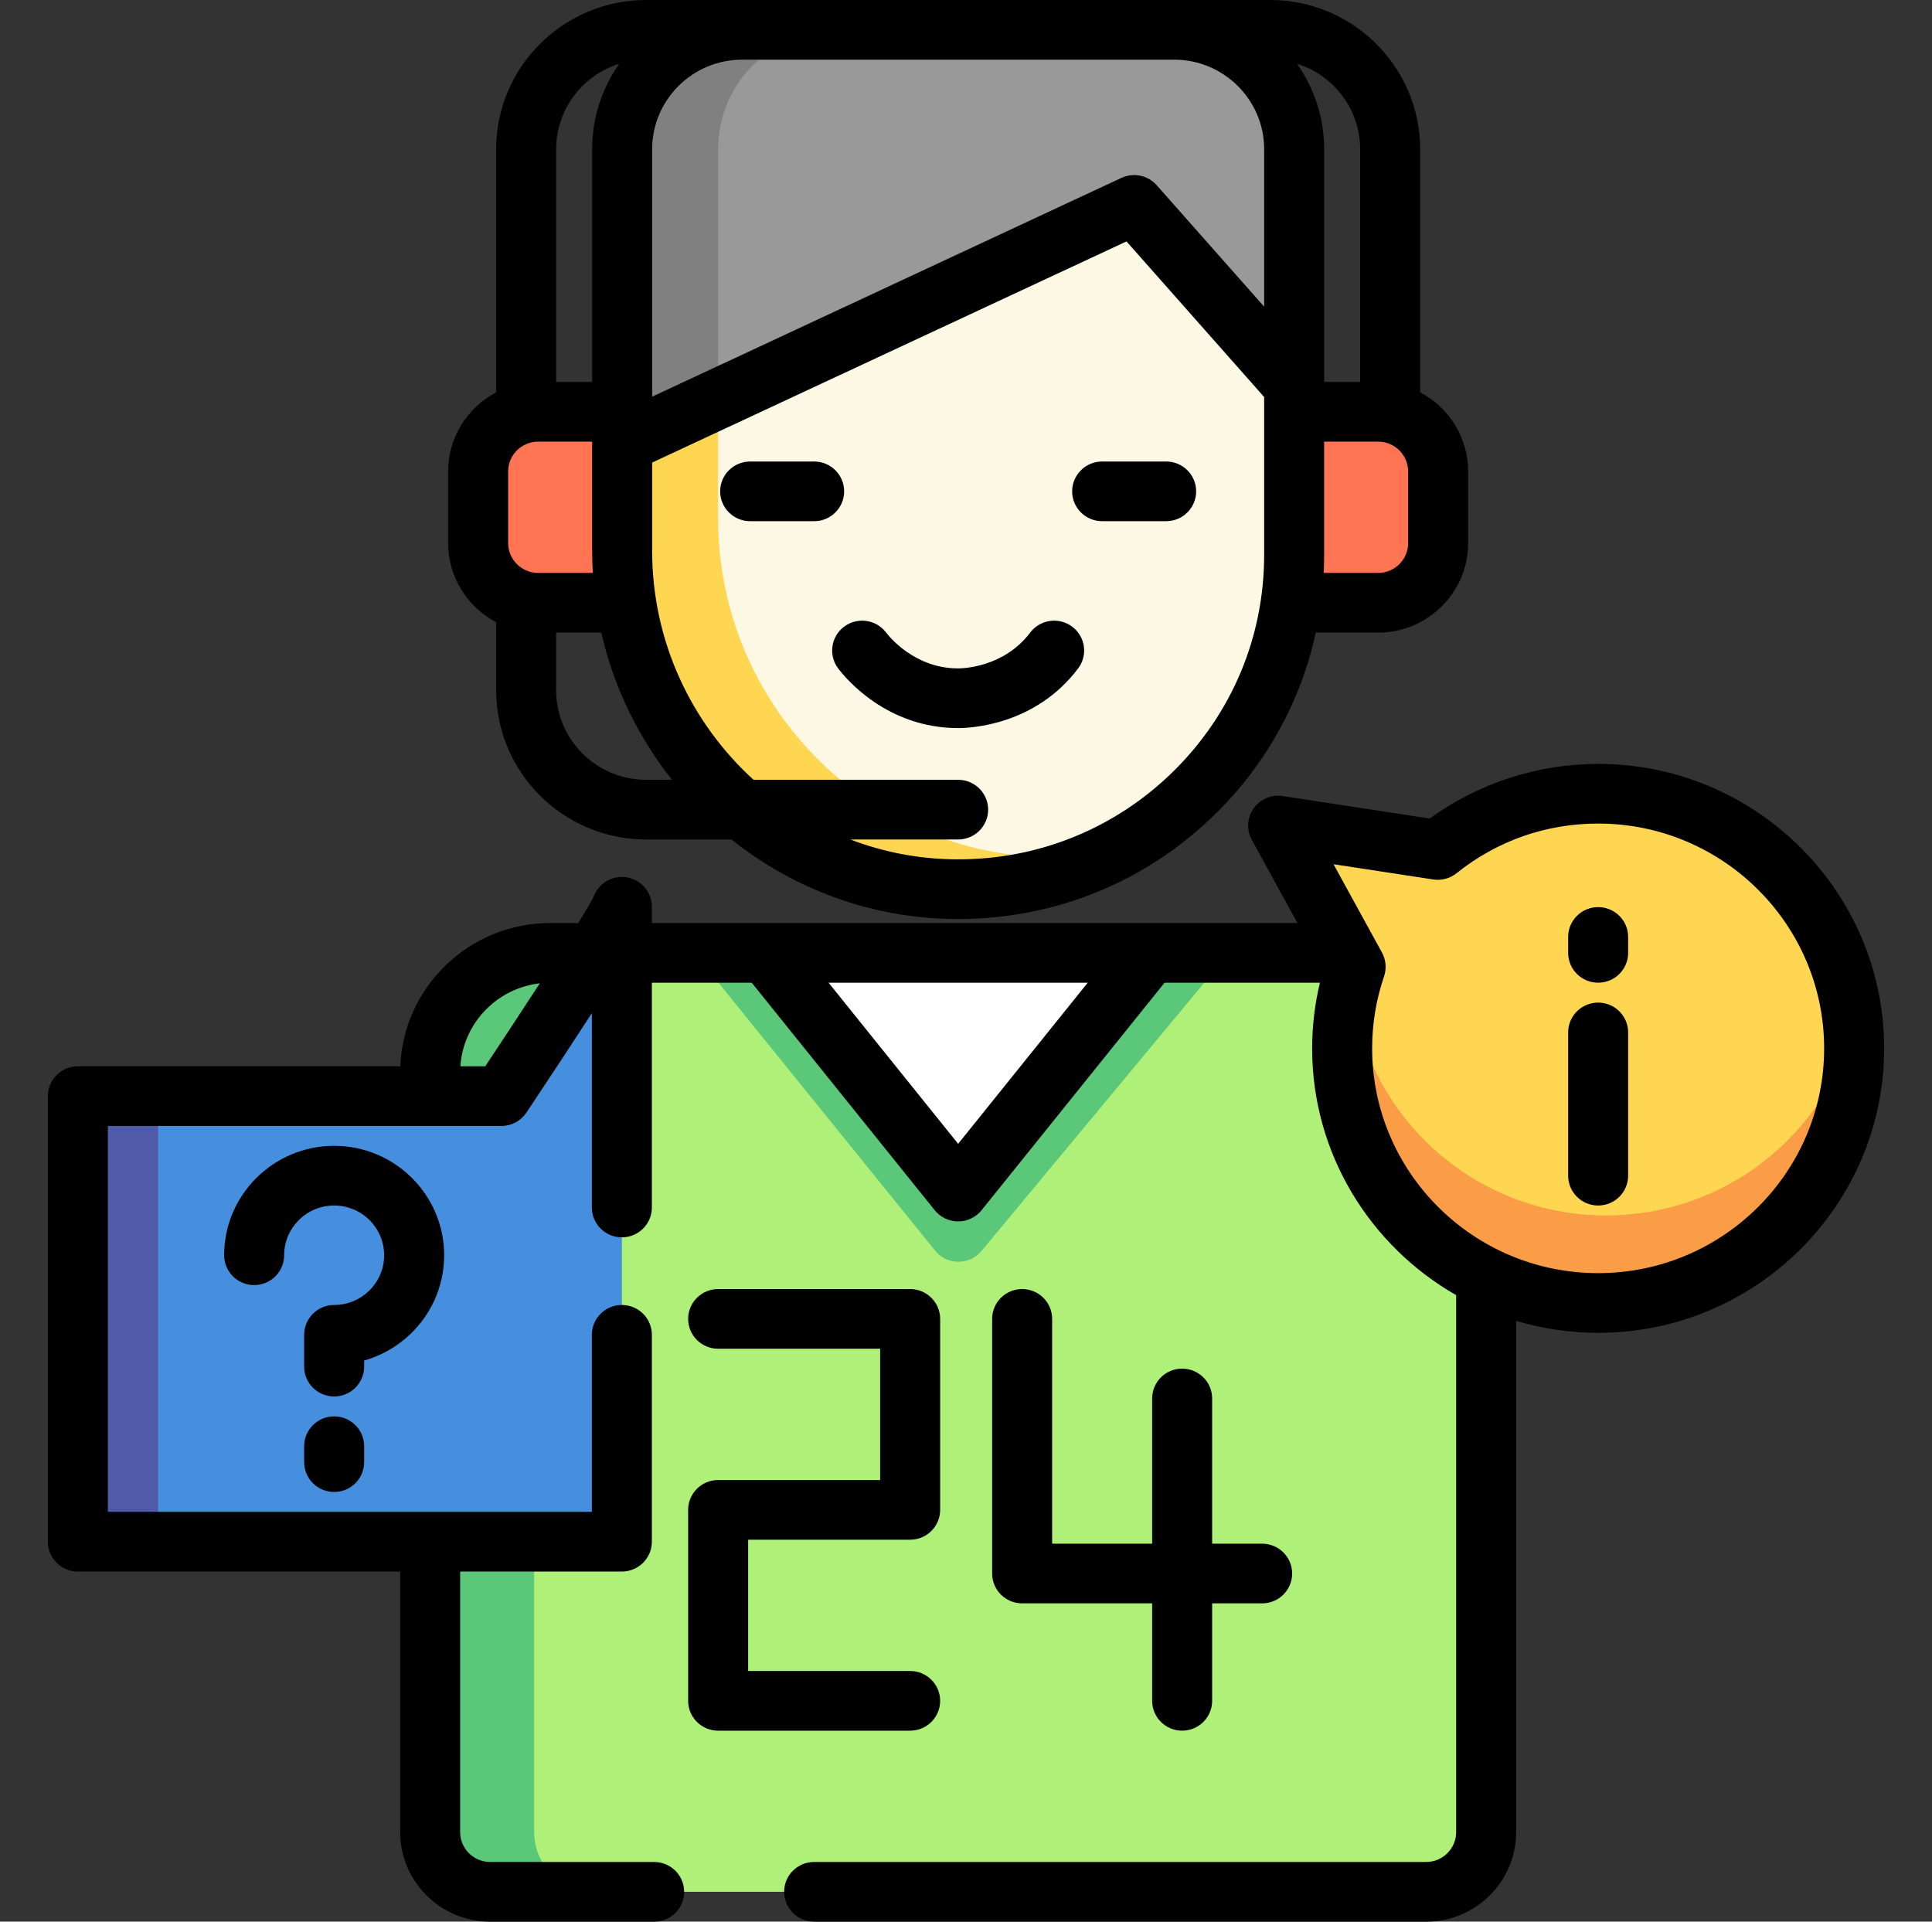 <svg width="186" height="185" viewBox="0 0 186 185" fill="none" xmlns="http://www.w3.org/2000/svg">
<rect x="0" y="0" width="186" height="185" fill="#333333" stroke="none"/>
<path d="M137.3 182.127H47.188C43.998 182.127 41.412 179.554 41.412 176.381V103.224C41.412 96.878 46.584 91.734 52.964 91.734H131.523C137.903 91.734 143.075 96.878 143.075 103.224V176.381C143.076 179.554 140.49 182.127 137.3 182.127Z" fill="#AFF078"/>
<path d="M94.5 120.424L118.329 91.733H66.844L90.023 120.395C91.169 121.813 93.335 121.827 94.5 120.424Z" fill="#5AC779"/>
<path d="M51.424 176.382V103.224C51.424 96.878 56.596 91.734 62.977 91.734H52.964C46.584 91.734 41.412 96.878 41.412 103.224V176.382C41.412 179.554 43.998 182.127 47.188 182.127H57.2C54.01 182.127 51.424 179.554 51.424 176.382Z" fill="#5AC779"/>
<path d="M59.896 14.364V53.028C59.896 70.768 74.163 85.473 91.999 85.605C109.976 85.737 124.592 71.282 124.592 53.432V14.363C124.592 8.017 119.42 2.873 113.039 2.873H71.449C65.069 2.873 59.896 8.017 59.896 14.364Z" fill="#FCF8E4"/>
<path d="M101.241 82.54C83.405 82.409 69.138 67.704 69.138 49.964V11.299C69.138 7.969 70.564 4.971 72.84 2.873H71.449C65.068 2.873 59.896 8.017 59.896 14.363V53.028C59.896 70.768 74.163 85.473 91.999 85.605C97.401 85.644 102.496 84.359 106.985 82.068C105.119 82.386 103.201 82.555 101.241 82.54Z" fill="#FFD652"/>
<path d="M132.679 58.028H124.592V39.643H132.679C135.868 39.643 138.455 42.215 138.455 45.388V52.282C138.455 55.455 135.868 58.028 132.679 58.028Z" fill="#FF7452"/>
<path d="M59.896 58.028H51.809C48.619 58.028 46.033 55.455 46.033 52.282V45.388C46.033 42.215 48.619 39.642 51.809 39.642H59.896V58.028Z" fill="#FF7452"/>
<path d="M124.592 37.136V14.363C124.592 8.017 119.42 2.873 113.039 2.873H71.449C65.068 2.873 59.896 8.017 59.896 14.363V42.707L109.188 19.726L124.592 37.136Z" fill="#999999"/>
<path d="M69.138 14.363C69.138 8.017 74.311 2.873 80.691 2.873H71.449C65.068 2.873 59.896 8.017 59.896 14.363V42.707L69.138 38.398V14.363Z" fill="#808080"/>
<path d="M92.244 91.734H73.76L92.244 114.715L110.728 91.734H92.244Z" fill="white"/>
<path d="M153.858 76.413C148.01 76.413 142.641 78.442 138.415 81.828L123.051 79.477L130.511 93.078C129.673 95.543 129.213 98.18 129.213 100.926C129.213 114.464 140.247 125.439 153.859 125.439C167.471 125.439 178.505 114.464 178.505 100.926C178.505 87.387 167.47 76.413 153.858 76.413Z" fill="#FFD652"/>
<path d="M154.629 117.013C141.703 117.013 131.109 107.115 130.073 94.525C129.517 96.566 129.212 98.71 129.212 100.926C129.212 114.464 140.247 125.44 153.858 125.44C167.47 125.44 178.504 114.465 178.504 100.926C178.504 100.249 178.469 99.581 178.415 98.918C175.579 109.342 166.006 117.013 154.629 117.013Z" fill="#FB9D46"/>
<path d="M48.275 105.522H7.496V148.421H59.869V87.297C59.383 88.709 52.429 99.273 48.275 105.522Z" fill="#458FDE"/>
<path d="M15.225 105.522H7.496V148.421H15.225V105.522Z" fill="#4F5AA8"/>
<path d="M47.766 59.901V66.454C47.766 74.374 54.244 80.818 62.207 80.818H70.42C76.364 85.558 83.852 88.417 91.978 88.477C92.067 88.478 92.156 88.478 92.247 88.478C101.61 88.478 110.416 84.871 117.067 78.305C121.967 73.468 125.252 67.453 126.674 60.901H132.679C137.457 60.901 141.344 57.035 141.344 52.282V45.388C141.344 42.088 139.468 39.217 136.722 37.77V14.364C136.722 6.443 130.244 0 122.281 0H62.207C54.244 0 47.766 6.443 47.766 14.364V37.77C45.02 39.217 43.144 42.088 43.144 45.388V52.282C43.145 55.583 45.02 58.454 47.766 59.901ZM57.074 55.155H51.809C50.216 55.155 48.921 53.867 48.921 52.282V45.388C48.921 43.804 50.216 42.516 51.809 42.516H57.008V53.028C57.008 53.742 57.032 54.451 57.074 55.155ZM53.542 66.454V60.9H57.89C59.085 66.159 61.452 70.981 64.696 75.072H62.207C57.429 75.072 53.542 71.206 53.542 66.454ZM112.997 74.228C107.383 79.77 99.917 82.793 92.02 82.731C88.448 82.705 85.026 82.028 81.86 80.817H92.243C93.838 80.817 95.132 79.531 95.132 77.945C95.132 76.359 93.838 75.072 92.243 75.072H72.548C66.561 69.624 62.784 61.75 62.784 53.027V44.532L108.451 23.242L121.703 38.22V53.432C121.704 61.299 118.611 68.685 112.997 74.228ZM135.567 52.282C135.567 53.867 134.271 55.155 132.679 55.155H127.438C127.465 54.583 127.48 54.008 127.48 53.431V42.516H132.679C134.272 42.516 135.567 43.804 135.567 45.388L135.567 52.282ZM130.946 14.364V36.77H127.48V14.364C127.48 11.305 126.511 8.47 124.867 6.137C128.385 7.234 130.946 10.507 130.946 14.364ZM113.039 5.745C117.817 5.745 121.704 9.611 121.704 14.364V29.523L111.356 17.828C110.508 16.869 109.125 16.583 107.962 17.125L62.785 38.188V14.364C62.785 9.611 66.671 5.745 71.449 5.745H113.039ZM59.621 6.137C57.977 8.469 57.008 11.305 57.008 14.364V36.77H53.542V14.364C53.542 10.507 56.102 7.234 59.621 6.137Z" fill="black"/>
<path d="M112.269 44.43H106.107C104.512 44.43 103.219 45.717 103.219 47.303C103.219 48.889 104.512 50.175 106.107 50.175H112.269C113.864 50.175 115.157 48.889 115.157 47.303C115.157 45.717 113.864 44.43 112.269 44.43Z" fill="black"/>
<path d="M81.269 47.303C81.269 45.716 79.975 44.43 78.38 44.43H72.219C70.624 44.43 69.331 45.717 69.331 47.303C69.331 48.889 70.624 50.175 72.219 50.175H78.38C79.976 50.175 81.269 48.89 81.269 47.303Z" fill="black"/>
<path d="M103.219 60.326C101.943 59.375 100.133 59.632 99.176 60.901C96.649 64.251 92.687 64.348 92.244 64.348C88.034 64.348 85.579 61.253 85.312 60.901C84.356 59.631 82.545 59.374 81.269 60.326C79.993 61.278 79.735 63.079 80.691 64.348C81.415 65.307 85.372 70.093 92.244 70.093C93.45 70.093 99.673 69.816 103.797 64.348C104.754 63.079 104.495 61.278 103.219 60.326Z" fill="black"/>
<path d="M90.511 163.742C90.511 162.155 89.218 160.869 87.623 160.869H72.026V148.229H87.623C89.218 148.229 90.511 146.943 90.511 145.357V126.972C90.511 125.385 89.218 124.099 87.623 124.099H69.138C67.543 124.099 66.25 125.386 66.25 126.972C66.25 128.559 67.543 129.844 69.138 129.844H84.735V142.484H69.138C67.543 142.484 66.25 143.77 66.25 145.357V163.742C66.25 165.328 67.543 166.614 69.138 166.614H87.623C89.218 166.614 90.511 165.328 90.511 163.742Z" fill="black"/>
<path d="M98.405 124.099C96.81 124.099 95.517 125.385 95.517 126.971V151.485C95.517 153.071 96.81 154.357 98.405 154.357H110.921V163.741C110.921 165.328 112.214 166.614 113.809 166.614C115.403 166.614 116.697 165.327 116.697 163.741V154.357H121.51C123.106 154.357 124.399 153.071 124.399 151.485C124.399 149.898 123.105 148.612 121.51 148.612H116.697V134.632C116.697 133.045 115.403 131.759 113.809 131.759C112.214 131.759 110.921 133.045 110.921 134.632V148.612H101.293V126.972C101.294 125.385 100 124.099 98.405 124.099Z" fill="black"/>
<path d="M153.859 73.54C148.037 73.54 142.327 75.4 137.637 78.802L123.49 76.638C122.405 76.471 121.318 76.933 120.687 77.827C120.056 78.721 119.989 79.894 120.516 80.853L124.907 88.861H62.757V87.296C62.757 85.892 61.735 84.693 60.342 84.463C58.973 84.237 57.635 85.013 57.157 86.306C57.081 86.473 56.783 87.053 55.65 88.888C55.526 88.872 55.402 88.862 55.275 88.862H52.964C45.195 88.862 38.842 94.996 38.538 102.65H7.496C5.901 102.65 4.608 103.937 4.608 105.523V148.421C4.608 150.008 5.901 151.294 7.496 151.294H38.523V176.382C38.523 181.134 42.41 185 47.188 185H62.977C64.572 185 65.865 183.714 65.865 182.127C65.865 180.541 64.572 179.255 62.977 179.255H47.188C45.595 179.255 44.3 177.966 44.3 176.382V151.294H59.869C61.464 151.294 62.757 150.007 62.757 148.421V128.504C62.757 126.917 61.463 125.631 59.869 125.631C58.274 125.631 56.98 126.918 56.98 128.504V145.548H10.384V108.395H48.276C49.245 108.395 50.15 107.911 50.685 107.107C53.337 103.118 55.39 99.992 56.981 97.537V116.247C56.981 117.834 58.274 119.12 59.869 119.12C61.464 119.12 62.757 117.833 62.757 116.247V94.606H72.372L89.989 116.509C90.537 117.19 91.367 117.587 92.244 117.587C93.121 117.587 93.951 117.19 94.499 116.509L112.117 94.606H127.072C126.578 96.675 126.325 98.791 126.325 100.926C126.325 111.08 131.914 119.954 140.188 124.683V176.381C140.188 177.965 138.893 179.254 137.3 179.254H78.38C76.785 179.254 75.492 180.54 75.492 182.126C75.492 183.713 76.785 184.999 78.38 184.999H137.299C142.077 184.999 145.964 181.133 145.964 176.381V127.159C148.466 127.906 151.115 128.312 153.858 128.312C169.04 128.312 181.392 116.027 181.392 100.926C181.392 85.826 169.041 73.54 153.859 73.54ZM46.721 102.65H44.321C44.598 98.494 47.847 95.136 51.969 94.665C50.606 96.765 48.89 99.38 46.721 102.65ZM92.244 110.116L79.769 94.606H104.719L92.244 110.116ZM153.859 122.567C141.861 122.567 132.101 112.859 132.101 100.926C132.101 98.567 132.486 96.237 133.247 93.998C133.505 93.239 133.432 92.407 133.047 91.703L128.383 83.199L137.977 84.667C138.778 84.79 139.596 84.571 140.228 84.065C144.131 80.938 148.845 79.285 153.859 79.285C165.856 79.285 175.616 88.994 175.616 100.926C175.616 112.859 165.856 122.567 153.859 122.567Z" fill="black"/>
<path d="M153.859 96.521C152.263 96.521 150.97 97.808 150.97 99.394V113.182C150.97 114.769 152.264 116.055 153.859 116.055C155.454 116.055 156.747 114.769 156.747 113.182V99.394C156.747 97.808 155.454 96.521 153.859 96.521Z" fill="black"/>
<path d="M153.859 87.329C152.263 87.329 150.97 88.615 150.97 90.201V91.733C150.97 93.32 152.264 94.606 153.859 94.606C155.454 94.606 156.747 93.319 156.747 91.733V90.201C156.747 88.615 155.454 87.329 153.859 87.329Z" fill="black"/>
<path d="M35.058 130.978C39.498 129.725 42.76 125.656 42.76 120.843C42.76 115.035 38.009 110.31 32.17 110.31C26.33 110.31 21.58 115.035 21.58 120.843C21.58 122.43 22.873 123.716 24.468 123.716C26.063 123.716 27.356 122.429 27.356 120.843C27.356 118.203 29.515 116.055 32.17 116.055C34.824 116.055 36.984 118.203 36.984 120.843C36.984 123.483 34.824 125.631 32.17 125.631C30.575 125.631 29.282 126.917 29.282 128.504V131.568C29.282 133.154 30.575 134.44 32.17 134.44C33.765 134.44 35.058 133.154 35.058 131.568V130.978Z" fill="black"/>
<path d="M32.17 136.356C30.574 136.356 29.282 137.642 29.282 139.228V140.76C29.282 142.347 30.575 143.633 32.17 143.633C33.765 143.633 35.058 142.347 35.058 140.76V139.228C35.058 137.642 33.765 136.356 32.17 136.356Z" fill="black"/>
</svg>
